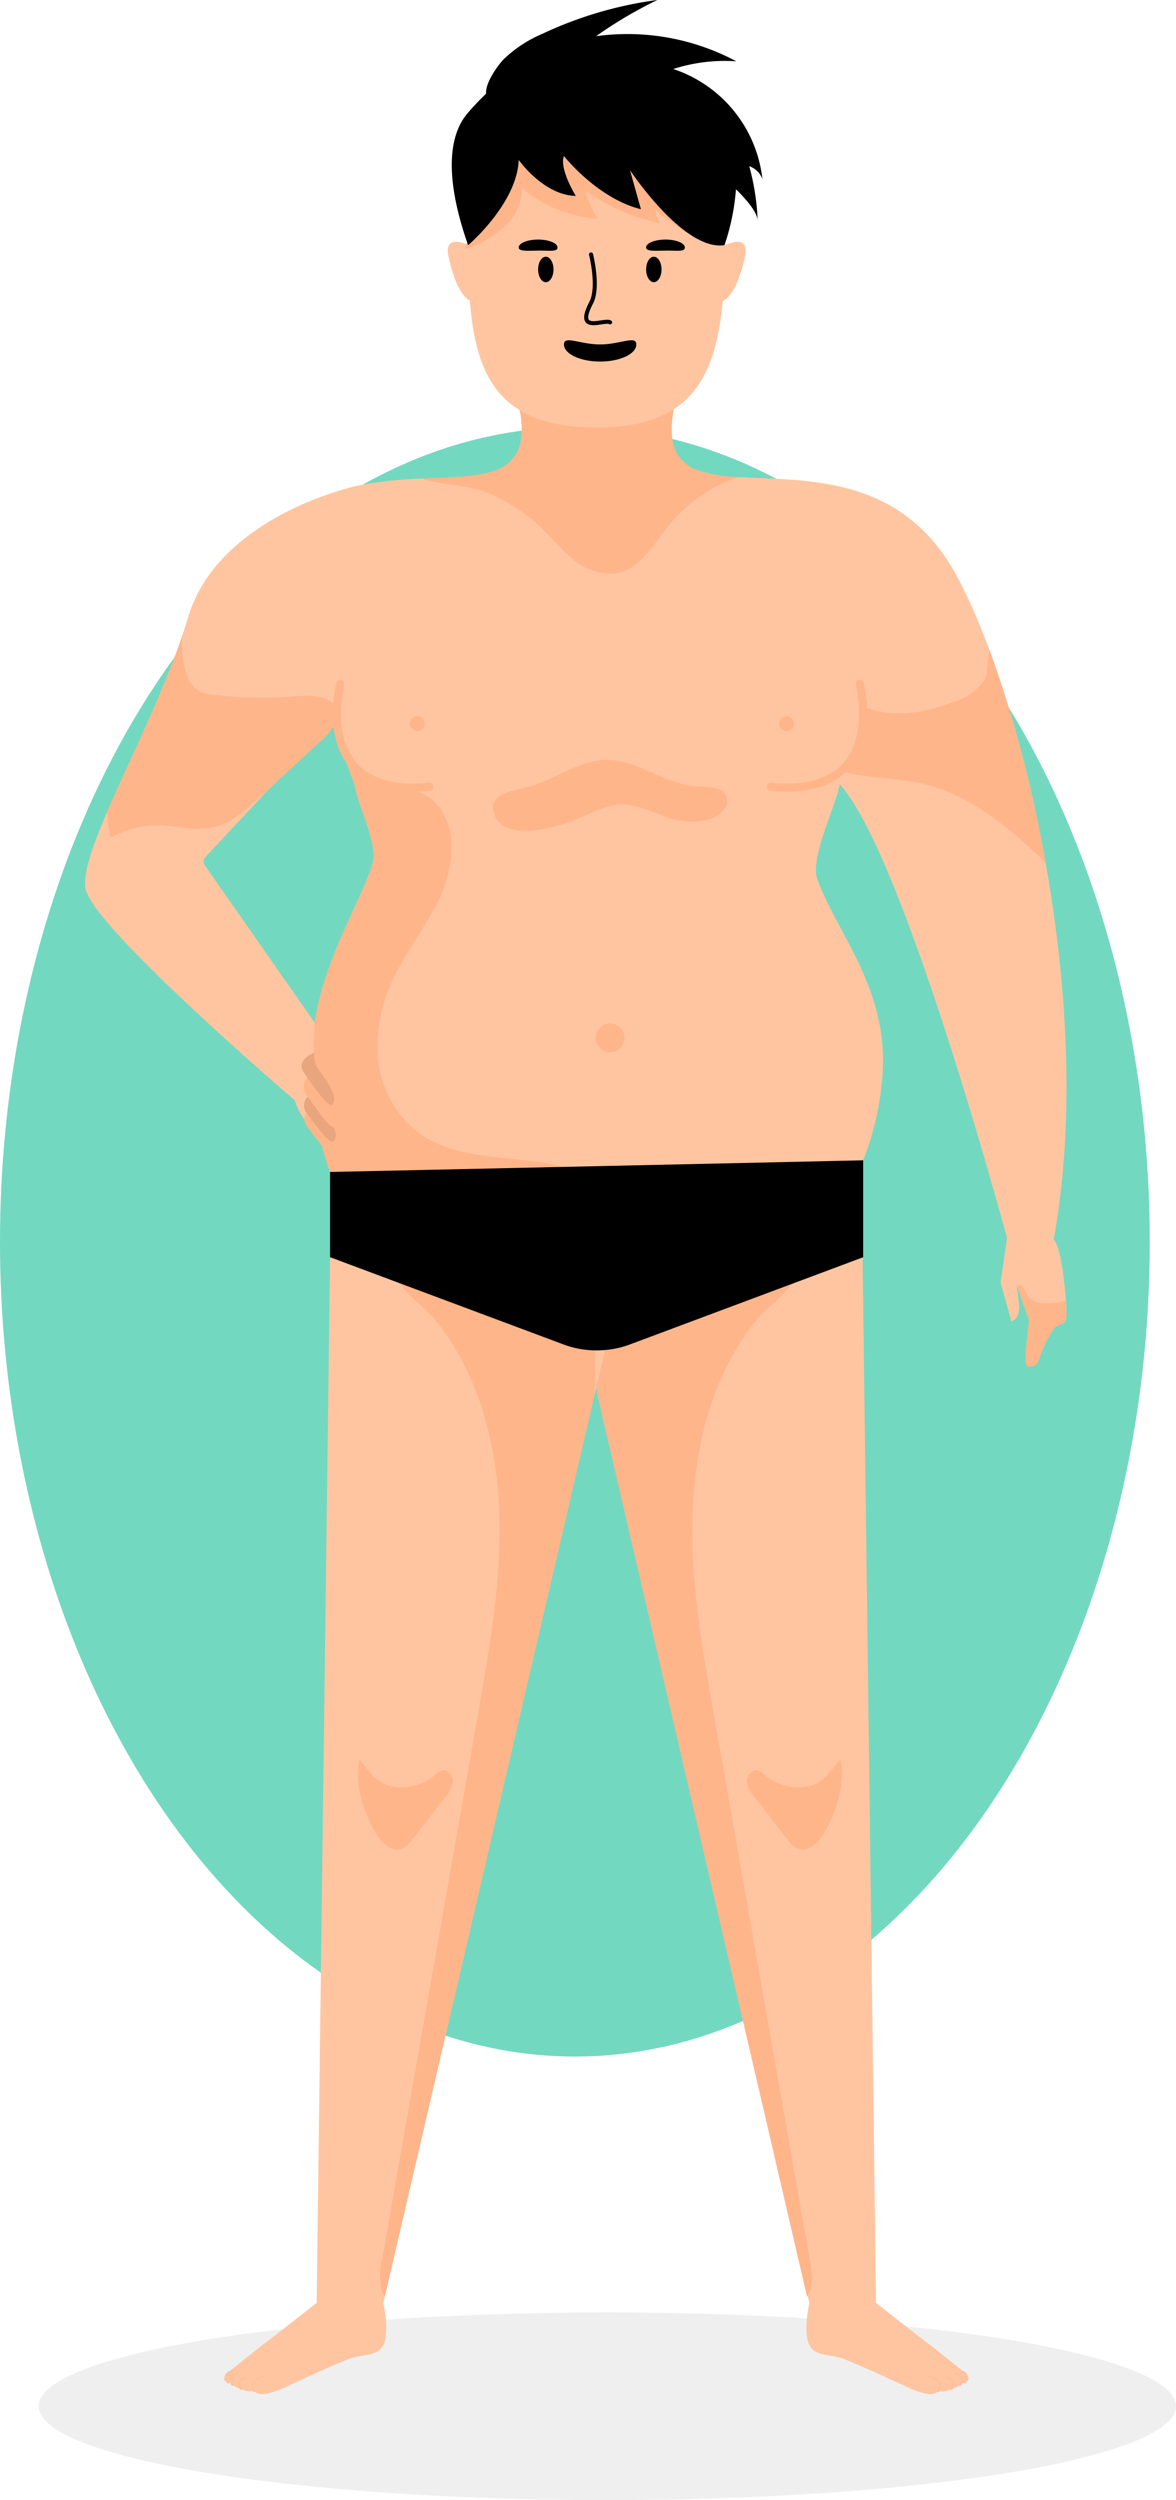 <svg xmlns="http://www.w3.org/2000/svg" width="122.235" height="259.833" viewBox="0 0 122.235 259.833">
  <g id="Grupo_1069626" data-name="Grupo 1069626" transform="translate(-1149 -1724.001)">
    <g id="Grupo_55840" data-name="Grupo 55840" transform="translate(1094.347 1610.975)">
      <ellipse id="Elipse_4040" data-name="Elipse 4040" cx="59.754" cy="84.669" rx="59.754" ry="84.669" transform="translate(54.653 157.424)" fill="#73d8c0"/>
      <g id="Grupo_55789" data-name="Grupo 55789">
        <g id="Grupo_55787" data-name="Grupo 55787">
          <g id="Grupo_55786" data-name="Grupo 55786">
            <ellipse id="Elipse_4041" data-name="Elipse 4041" cx="59.11" cy="9.755" rx="59.11" ry="9.755" transform="translate(58.669 353.348)" fill="#606060" opacity="0.1"/>
            <g id="Grupo_55785" data-name="Grupo 55785">
              <g id="Grupo_55763" data-name="Grupo 55763">
                <g id="Grupo_55762" data-name="Grupo 55762">
                  <path id="Trazado_105502" data-name="Trazado 105502" d="M163.337,202.685c-.27-1.51-.55-2.99-.86-4.45a125.744,125.744,0,0,0-4.98-17.66c-.78-2.09-1.57-3.99-2.38-5.67-.36-.75-.72-1.47-1.08-2.13-5.73-10.54-15.85-9.75-22.62-10.17a14.393,14.393,0,0,1-4.39-.75,3.917,3.917,0,0,1-2.53-3.55c0-.04-.01-.09-.01-.13a10.244,10.244,0,0,1,.2-2.62,19.274,19.274,0,0,1,1.09-3.44,24.268,24.268,0,0,1,1.25-2.62h-20.7a26.69,26.69,0,0,1,1.18,2.45,19.156,19.156,0,0,1,1.16,3.68,9.763,9.763,0,0,1,.21,2.26,5.088,5.088,0,0,1-.04.56,3.881,3.881,0,0,1-2.51,3.41c-1.83.74-4.52.76-7.56.9a42.633,42.633,0,0,0-6.74.7s-14.62,2.98-17.83,13.75q-.27.885-.57,1.8c-2.11,6.28-5.55,13.08-7.83,18.38-1.49,3.46-2.48,6.27-2.28,7.89.32,2.56,9.46,11.18,16.84,17.78,1.17,1.04,2.3,2.03,3.34,2.94,1.48,1.29,2.79,2.42,3.8,3.29a37.139,37.139,0,0,0,1.46,5.54,13.338,13.338,0,0,0,3.61,3.4c3.42,2.36,9.63,5.13,20.14,5.43h.05c1.25.04,2.55.04,3.92,0a56.693,56.693,0,0,0,10.12-1.14,34.277,34.277,0,0,0,14.17-6.1c.23-.18.45-.36.66-.53.38-.31.71-.62,1.02-.91.38-.36.71-.7.99-1.01a2.6,2.6,0,0,0,.25-.31l.48-.04a29.34,29.34,0,0,0,1.95-8.14c.01-.1.02-.21.03-.31.87-9.26-4.81-15.22-6.77-20.87-.75-2.17,2.16-7.96,2.34-9.77,6.69,7.1,17.57,47.78,17.57,47.78h4.6C166.437,229.995,165.637,215.6,163.337,202.685Zm-75.98,16.61-3.54-5.06-2.67-3.83-5.2-7.44a.694.694,0,0,1,.06-.87l6.64-7.11,7.03-7.53a.908.908,0,0,0-.12.64,19.353,19.353,0,0,0,1.13,4.25c.14.38.27.74.39,1.06.26.69.44,1.15.44,1.15.25,2.14,2.58,6.23,1.8,8.47C91.747,207.555,88.447,212.525,87.357,219.295Z" fill="#ffc5a1"/>
                  <path id="Trazado_105503" data-name="Trazado 105503" d="M87,230.214s-2.1-2.029-1.848-4.4-1.2-4.2,2.411-5.234v7.29Z" fill="#ffc5a1"/>
                  <path id="Trazado_105504" data-name="Trazado 105504" d="M127.14,194.759c1.138.059,2.61.019,3.024,1.081.439,1.125-.892,2.151-2.073,2.406a7.439,7.439,0,0,1-3.253-.027c-1.793-.419-3.434-1.5-5.275-1.56-1.926-.058-3.674,1.015-5.47,1.714-1.886.735-7.18,2.183-8.111-.832-.666-2.158,2.272-2.371,3.8-2.809,2.781-.8,5.486-2.975,8.433-2.722C121.36,192.281,123.957,194.594,127.14,194.759Z" fill="#ffb58a"/>
                  <path id="Trazado_105505" data-name="Trazado 105505" d="M89.557,188.1a5.464,5.464,0,0,1-1.47,1.86c-1.81,1.68-3.62,3.35-5.44,5.03l-.78.72c-1.61,1.49-3.36,3.06-5.54,3.4-1.66.26-3.34-.24-5.01-.3a9.729,9.729,0,0,0-5.14,1.28,10.793,10.793,0,0,1-.38-2.7c2.28-5.3,5.72-12.1,7.83-18.38a9.487,9.487,0,0,0,.39,3.95,3.365,3.365,0,0,0,.88,1.56,3.857,3.857,0,0,0,2.15.73,41.634,41.634,0,0,0,8.5.12c1.57-.13,3.64-.05,4.08,1.46A1.974,1.974,0,0,1,89.557,188.1Z" fill="#ffb58a"/>
                  <path id="Trazado_105506" data-name="Trazado 105506" d="M87.357,219.295c1.09-6.77,4.39-11.74,5.96-16.27.78-2.24-1.55-6.33-1.8-8.47l-.83-2.21c.65.49,1.98,1.836,2.32,2.006a8.54,8.54,0,0,0,3.9.774c2.83.11,4.44,2.58,4.67,5.37a13.32,13.32,0,0,1-2.02,7.37c-1.25,2.26-2.8,4.35-3.92,6.68a15.858,15.858,0,0,0-1.66,8.65,10.949,10.949,0,0,0,4.2,7.58c4.89,3.57,11.99,1.75,17.4,4.46q-11.505,1.485-23.01,2.99a13.338,13.338,0,0,1-3.61-3.4,37.139,37.139,0,0,1-1.46-5.54A77.838,77.838,0,0,1,87.357,219.295Z" fill="#ffb58a"/>
                  <path id="Trazado_105507" data-name="Trazado 105507" d="M127.027,161.855a3.917,3.917,0,0,1-2.53-3.55v-.011a9.664,9.664,0,0,1,.194-2.735,19.023,19.023,0,0,1,1.087-3.441,21.908,21.908,0,0,0-9.318-1.776,22.611,22.611,0,0,0-8.953,1.6,19.331,19.331,0,0,1,1.163,3.681,8.9,8.9,0,0,1,.165,2.815h0v0a3.881,3.881,0,0,1-2.51,3.41c-1.83.74-4.52.76-7.56.9a.292.292,0,0,0-.02.09c2.02.67,4.35.53,6.46,1.36a18.99,18.99,0,0,1,5.59,3.56c1.17,1.12,2.19,2.42,3.46,3.42a5.789,5.789,0,0,0,4.51,1.42c2.45-.46,3.83-2.99,5.39-4.94a15.843,15.843,0,0,1,7.26-5.06A14.393,14.393,0,0,1,127.027,161.855Z" fill="#ffb58a"/>
                  <path id="Trazado_105508" data-name="Trazado 105508" d="M163.337,202.685c-3.74-3.59-7.81-7.07-12.83-8.22-2.75-.63-5.63-.52-8.35-1.26a11.82,11.82,0,0,0,2.14-3.22,4.006,4.006,0,0,0-.26-3.72c2.97,1.5,6.58.91,9.68-.27a6.185,6.185,0,0,0,3.28-2.31c.34-.59.29-2.3.5-3.11a125.744,125.744,0,0,1,4.98,17.66C162.787,199.7,163.067,201.175,163.337,202.685Z" fill="#ffb58a"/>
                  <circle id="Elipse_4042" data-name="Elipse 4042" cx="0.775" cy="0.775" r="0.775" transform="translate(97.245 187.458)" fill="#ffb58a"/>
                  <path id="Trazado_105509" data-name="Trazado 105509" d="M137.181,188.233a.775.775,0,1,1-.775-.775A.775.775,0,0,1,137.181,188.233Z" fill="#ffb58a"/>
                </g>
              </g>
              <g id="Grupo_55764" data-name="Grupo 55764">
                <path id="Trazado_105510" data-name="Trazado 105510" d="M165.5,249.33c.047,1.865-.77.929-1.36,1.865a11.532,11.532,0,0,0-1.446,2.961c-.181.828-.818,1.035-1.273.821s.228-4.511.181-4.726c-.04-.176-.9-2.608-1.206-3.475l-.107-.307s.02.1.06.376c.047.3.114.813.208,1.649.007.092.013.177.02.253.067,1.389-.791,1.627-.791,1.627l-1.132-4.058.672-4.63s4-.357,4.814.157c.69.43,1.146,4.12,1.307,6.39C165.472,248.655,165.492,249.031,165.5,249.33Z" fill="#ffc5a1"/>
                <path id="Trazado_105511" data-name="Trazado 105511" d="M165.5,249.33c.047,1.865-.77.929-1.36,1.865a11.532,11.532,0,0,0-1.446,2.961c-.181.828-.818,1.035-1.273.821s.228-4.511.181-4.726c-.04-.176-.9-2.608-1.206-3.475.429-.629.844.5,1.052.859a2.259,2.259,0,0,0,2.1.836,9.788,9.788,0,0,0,1.9-.238C165.472,248.655,165.492,249.031,165.5,249.33Z" fill="#ffb58a"/>
              </g>
              <g id="Grupo_55773" data-name="Grupo 55773">
                <g id="Grupo_55768" data-name="Grupo 55768">
                  <g id="Grupo_55767" data-name="Grupo 55767">
                    <g id="Grupo_55766" data-name="Grupo 55766">
                      <g id="Grupo_55765" data-name="Grupo 55765">
                        <path id="Trazado_105512" data-name="Trazado 105512" d="M142.51,358.25c2.229.888,6.688,2.987,6.688,2.987.1.048.31.137.572.227a8.316,8.316,0,0,0,1.094.323,3.793,3.793,0,0,0,.571.062.958.958,0,0,0,.564-.172.806.806,0,0,0,.2-.172.007.007,0,0,1,.007-.007,1.609,1.609,0,0,0,1.355-.213.2.2,0,0,0,.055-.048c.407.082,1.06-.551,1.06-.551a1.033,1.033,0,0,0,.248-.069,2.69,2.69,0,0,0,.371-.192c.1-.221-.068-.661-.522-.971s-2.512-2.03-4.2-3.3c-1.315-1-3.654-2.835-4.934-3.847-.551-.426-.9-.7-.9-.7a.04.04,0,0,1-.007-.027h-5.787c-.055.261-.11.523-.165.791a15.654,15.654,0,0,0-.276,1.831C138.2,358.491,140.273,357.355,142.51,358.25Z" fill="#ffc5a1"/>
                        <path id="Trazado_105513" data-name="Trazado 105513" d="M152.2,361.5s.642-1.044-.851-1.463" fill="none" stroke="#ffc09c" stroke-linecap="round" stroke-linejoin="round" stroke-width="0.25"/>
                        <path id="Trazado_105514" data-name="Trazado 105514" d="M153.564,361.287s.66-.841-.45-1.153" fill="none" stroke="#ffc09c" stroke-linecap="round" stroke-linejoin="round" stroke-width="0.25"/>
                        <path id="Trazado_105515" data-name="Trazado 105515" d="M154.453,360.86s.659-.842-.451-1.153" fill="none" stroke="#ffc09c" stroke-linecap="round" stroke-linejoin="round" stroke-width="0.25"/>
                        <path id="Trazado_105516" data-name="Trazado 105516" d="M154.927,360.617s.659-.842-.45-1.154" fill="none" stroke="#ffc09c" stroke-linecap="round" stroke-linejoin="round" stroke-width="0.25"/>
                      </g>
                      <path id="Trazado_105517" data-name="Trazado 105517" d="M115.589,252.686l1.122,4.81.261,1.129,21.808,93.748.028.11,1.362-.034.165-.007,5.306-.131h.069l-1.4-108.627-15.105,4.735-1.129.351L117.777,252l-.461.145Z" fill="#ffc5a1"/>
                    </g>
                  </g>
                  <path id="Trazado_105518" data-name="Trazado 105518" d="M138.677,298.679a5.414,5.414,0,0,1-4.572-1.213,1.746,1.746,0,0,0-.718-.44c-.6-.122-1.128.557-1.095,1.173a3.07,3.07,0,0,0,.806,1.633l3.371,4.342a2.768,2.768,0,0,0,1.119.994c1.086.4,2.153-.636,2.737-1.636,1.253-2.147,2.239-5.189,1.665-7.656C141.076,296.948,140.316,298.3,138.677,298.679Z" fill="#ffb58a"/>
                  <path id="Trazado_105519" data-name="Trazado 105519" d="M116.668,254.415c-.01,1.2.01,2.39.07,3.58l.15.63,21.65,93.09a2.792,2.792,0,0,0,.33-.7,7.105,7.105,0,0,0-.06-3.24q-5-28.395-9.99-56.8c-1.23-7-2.46-14.06-2.16-21.15s2.26-14.33,6.79-19.8c.84-1,3.16-2.7,3.9-4.18a1.809,1.809,0,0,0,.22-1c-5.98.14-12.48,2.45-17.92,4.79a5.331,5.331,0,0,0-2.18,1.42,3.344,3.344,0,0,0-.58,1.2A8.614,8.614,0,0,0,116.668,254.415Z" fill="#ffb58a"/>
                </g>
                <g id="Grupo_55772" data-name="Grupo 55772">
                  <g id="Grupo_55771" data-name="Grupo 55771">
                    <g id="Grupo_55769" data-name="Grupo 55769">
                      <path id="Trazado_105520" data-name="Trazado 105520" d="M90.763,358.25c-2.229.888-6.689,2.987-6.689,2.987a6.134,6.134,0,0,1-.571.227,8.316,8.316,0,0,1-1.094.323,3.793,3.793,0,0,1-.571.062.956.956,0,0,1-.564-.172.786.786,0,0,1-.2-.172.007.007,0,0,0-.007-.007,1.613,1.613,0,0,1-1.356-.213.227.227,0,0,1-.055-.048c-.406.082-1.059-.551-1.059-.551a1.021,1.021,0,0,1-.248-.069,2.735,2.735,0,0,1-.372-.192c-.1-.221.069-.661.523-.971s2.512-2.03,4.2-3.3c1.314-1,3.654-2.835,4.934-3.847.551-.426.9-.7.9-.7a.04.04,0,0,0,.007-.027h5.787c.055.261.11.523.165.791a15.433,15.433,0,0,1,.275,1.831C95.078,358.491,93,357.355,90.763,358.25Z" fill="#ffc5a1"/>
                      <path id="Trazado_105521" data-name="Trazado 105521" d="M81.072,361.5s-.643-1.044.851-1.463" fill="none" stroke="#ffc09c" stroke-linecap="round" stroke-linejoin="round" stroke-width="0.25"/>
                      <path id="Trazado_105522" data-name="Trazado 105522" d="M79.709,361.287s-.66-.841.45-1.153" fill="none" stroke="#ffc09c" stroke-linecap="round" stroke-linejoin="round" stroke-width="0.25"/>
                      <path id="Trazado_105523" data-name="Trazado 105523" d="M78.82,360.86s-.66-.842.45-1.153" fill="none" stroke="#ffc09c" stroke-linecap="round" stroke-linejoin="round" stroke-width="0.25"/>
                      <path id="Trazado_105524" data-name="Trazado 105524" d="M78.346,360.617s-.66-.842.45-1.154" fill="none" stroke="#ffc09c" stroke-linecap="round" stroke-linejoin="round" stroke-width="0.25"/>
                    </g>
                    <g id="Grupo_55770" data-name="Grupo 55770">
                      <path id="Trazado_105525" data-name="Trazado 105525" d="M117.687,252.685l-1.12,4.81-.12.5-.15.63-21.65,93.09-.15.66-.03.11-1.36-.04h-.17l-5.31-.13h-.06l1.39-108.63,6.88,2.16,8.23,2.57,1.13.36,10.3,3.22.46.15.34.11Z" fill="#ffc5a1"/>
                      <path id="Trazado_105526" data-name="Trazado 105526" d="M116.517,254.415c.01,1.2-.01,2.39-.07,3.58l-.15.63-21.65,93.09a2.792,2.792,0,0,1-.33-.7,7.105,7.105,0,0,1,.06-3.24q5-28.395,9.99-56.8c1.23-7,2.46-14.06,2.16-21.15s-2.26-14.33-6.79-19.8c-.84-1-3.16-2.7-3.9-4.18a1.809,1.809,0,0,1-.22-1c5.98.14,12.48,2.45,17.92,4.79a5.331,5.331,0,0,1,2.18,1.42,3.344,3.344,0,0,1,.58,1.2A8.614,8.614,0,0,1,116.517,254.415Z" fill="#ffb58a"/>
                      <path id="Trazado_105527" data-name="Trazado 105527" d="M95.332,298.679a5.415,5.415,0,0,0,4.572-1.213,1.746,1.746,0,0,1,.718-.44c.6-.122,1.127.557,1.1,1.173a3.085,3.085,0,0,1-.806,1.633q-1.686,2.17-3.371,4.342a2.768,2.768,0,0,1-1.119.994c-1.086.4-2.153-.636-2.737-1.636-1.254-2.147-2.239-5.189-1.665-7.656C92.932,296.948,93.693,298.3,95.332,298.679Z" fill="#ffb58a"/>
                    </g>
                  </g>
                </g>
                <path id="Trazado_105528" data-name="Trazado 105528" d="M144.371,233.617v10.068l-.062.027-24.168,9.036a9.523,9.523,0,0,1-2.608.585,9.771,9.771,0,0,1-4.322-.585L88.96,243.685v-8.857l9.827-.213,36.851-.805,7.123-.159Z"/>
              </g>
              <g id="Grupo_55779" data-name="Grupo 55779">
                <g id="Grupo_55778" data-name="Grupo 55778">
                  <g id="Grupo_55777" data-name="Grupo 55777">
                    <path id="Trazado_105529" data-name="Trazado 105529" d="M130,138.513s2.587-1.337,2.093,1.13-1.727,5.552-3.331,4.565S130,138.513,130,138.513Z" fill="#ffc5a1"/>
                    <path id="Trazado_105530" data-name="Trazado 105530" d="M103.354,138.513s-2.586-1.337-2.093,1.13,1.728,5.552,3.331,4.565S103.354,138.513,103.354,138.513Z" fill="#ffc5a1"/>
                    <g id="Grupo_55776" data-name="Grupo 55776">
                      <path id="Trazado_105531" data-name="Trazado 105531" d="M130,138.513c0,12.454-2.236,18.93-13.324,18.93-12.021,0-13.323-7.472-13.323-18.93,0-8.116,5.965-14.7,13.323-14.7S130,130.4,130,138.513Z" fill="#ffc5a1"/>
                      <g id="Grupo_55774" data-name="Grupo 55774">
                        <path id="Trazado_105532" data-name="Trazado 105532" d="M129.96,138.515c0,5.12-.38,9.24-1.6,12.3-.08.2-.16.38-.24.57-.08.17-.16.33-.25.5-.11.2-.22.41-.33.61a1.19,1.19,0,0,1-.09.15c-1.94,3.18-5.27,4.8-10.82,4.8-12.02,0-13.32-7.47-13.32-18.93a15.544,15.544,0,0,1,.3-3.08c1.28-6.64,6.62-11.62,13.02-11.62C123.99,123.815,129.96,130.4,129.96,138.515Z" fill="#ffc5a1"/>
                        <path id="Trazado_105533" data-name="Trazado 105533" d="M122.765,134.566a2.943,2.943,0,0,0,.55,1.682,21.19,21.19,0,0,1-7.834-3.422,10.429,10.429,0,0,0,1.3,2.945,13.8,13.8,0,0,1-7.848-3.164,5.646,5.646,0,0,1-1.944,4.089,11.766,11.766,0,0,1-4.044,2.259,27.254,27.254,0,0,0,1.429-6.436,11.914,11.914,0,0,1,.818-4.216c1.221-2.458,4.214-3.429,6.939-3.758,3.2-.387,6.6-.187,9.39,1.426s4.657,4.454,6.231,7.28c.568,1.019,3.171,5.153.411,4.816a8.162,8.162,0,0,1-2.931-1.435C124.78,136.335,122.77,135.133,122.765,134.566Z" fill="#ffb58a"/>
                        <path id="Trazado_105534" data-name="Trazado 105534" d="M120.793,148.825c0,.982-1.684,1.778-3.762,1.778s-3.761-.8-3.761-1.778,1.684,0,3.761,0S120.793,147.843,120.793,148.825Z"/>
                      </g>
                      <g id="Grupo_55775" data-name="Grupo 55775">
                        <path id="Trazado_105535" data-name="Trazado 105535" d="M112.185,141.031c0,.732-.359,1.325-.8,1.325s-.8-.593-.8-1.325.359-1.324.8-1.324S112.185,140.3,112.185,141.031Z"/>
                        <path id="Trazado_105536" data-name="Trazado 105536" d="M123.413,141.031c0,.732-.359,1.325-.8,1.325s-.8-.593-.8-1.325.359-1.324.8-1.324S123.413,140.3,123.413,141.031Z"/>
                        <path id="Trazado_105537" data-name="Trazado 105537" d="M112.6,138.749c0,.455-.719.32-1.831.32s-2.2.135-2.2-.32.9-.825,2.014-.825S112.6,138.293,112.6,138.749Z"/>
                        <path id="Trazado_105538" data-name="Trazado 105538" d="M125.838,138.749c0,.455-.718.32-1.831.32s-2.2.135-2.2-.32.9-.825,2.015-.825S125.838,138.293,125.838,138.749Z"/>
                        <path id="Trazado_105539" data-name="Trazado 105539" d="M116.087,139.468s.859,3.4.02,5.007c-1.747,3.34,1.364,1.671,1.961,2.051" fill="none" stroke="#000" stroke-linecap="round" stroke-linejoin="round" stroke-width="0.42"/>
                      </g>
                    </g>
                  </g>
                </g>
                <path id="Trazado_105540" data-name="Trazado 105540" d="M133.9,131.638a13.648,13.648,0,0,0-9.266-11.44,17.478,17.478,0,0,1,6.551-.8,23.98,23.98,0,0,0-14.575-2.609,44.567,44.567,0,0,1,6.378-3.767,40.643,40.643,0,0,0-11.978,3.526,13.18,13.18,0,0,0-4.036,2.67c-.569.6-1.9,2.416-1.795,3.548a25.172,25.172,0,0,0-2.037,2.165c-1.3,1.615-2.748,5.278.168,13.578,0,0,5.078-4.306,5.258-8.861,0,0,2.573,3.66,5.931,3.742,0,0-1.747-2.847-1.228-4.148,0,0,3.447,4.392,8,5.53l-1.139-4.067s5.577,8.45,9.824,7.8a23.224,23.224,0,0,0,1.193-5.809c1.138,1.123,2.227,2.4,2.261,3.29a25.3,25.3,0,0,0-.877-5.689A2.274,2.274,0,0,1,133.9,131.638Z"/>
              </g>
              <g id="Grupo_55784" data-name="Grupo 55784">
                <g id="Grupo_55780" data-name="Grupo 55780">
                  <path id="Trazado_105541" data-name="Trazado 105541" d="M119.566,220.888a1.5,1.5,0,1,1-1.5-1.5A1.5,1.5,0,0,1,119.566,220.888Z" fill="#ffb58a"/>
                </g>
                <g id="Grupo_55783" data-name="Grupo 55783">
                  <g id="Grupo_55781" data-name="Grupo 55781">
                    <path id="Trazado_105542" data-name="Trazado 105542" d="M97.608,195.307c-2.957,0-5.169-.844-6.589-2.518-2.809-3.309-1.457-8.59-1.4-8.814a.424.424,0,0,1,.819.216c-.014.051-1.3,5.084,1.226,8.053,1.489,1.752,4.027,2.469,7.548,2.136a.423.423,0,1,1,.08.842Q98.415,195.306,97.608,195.307Z" fill="#ffb58a"/>
                  </g>
                  <g id="Grupo_55782" data-name="Grupo 55782">
                    <path id="Trazado_105543" data-name="Trazado 105543" d="M136.434,195.307q-.806,0-1.686-.085a.423.423,0,1,1,.08-.842c3.52.332,6.059-.384,7.548-2.136,2.524-2.969,1.24-8,1.227-8.053a.423.423,0,0,1,.818-.216c.06.224,1.412,5.5-1.4,8.814C141.6,194.463,139.391,195.306,136.434,195.307Z" fill="#ffb58a"/>
                  </g>
                </g>
              </g>
            </g>
          </g>
        </g>
        <g id="Grupo_55788" data-name="Grupo 55788">
          <path id="Trazado_105544" data-name="Trazado 105544" d="M86.943,228.3a1.181,1.181,0,0,0-.35,1.835c.878,1.136,2.168,3.057,2.549,2.531s.013-1.609-1.059-2.648A3.3,3.3,0,0,1,86.943,228.3Z" fill="#ffb58a"/>
          <path id="Trazado_105545" data-name="Trazado 105545" d="M86.965,226.765a1.3,1.3,0,0,0-.385,2.021c.967,1.251,2.387,3.365,2.807,2.787s.014-1.772-1.166-2.916A3.642,3.642,0,0,1,86.965,226.765Z" fill="#e8a57e"/>
          <path id="Trazado_105546" data-name="Trazado 105546" d="M86.947,224.713a1.455,1.455,0,0,0-.348,2.234c1.031,1.412,2.552,3.794,2.971,3.163s-.029-1.967-1.278-3.266A4.352,4.352,0,0,1,86.947,224.713Z" fill="#ffb58a"/>
          <path id="Trazado_105547" data-name="Trazado 105547" d="M87.314,222.448s-2.05.72-1.02,2.133,2.551,3.794,2.971,3.163-.229-1.8-1.278-3.266A2.612,2.612,0,0,1,87.314,222.448Z" fill="#e8a57e"/>
        </g>
      </g>
    </g>
  </g>
</svg>
